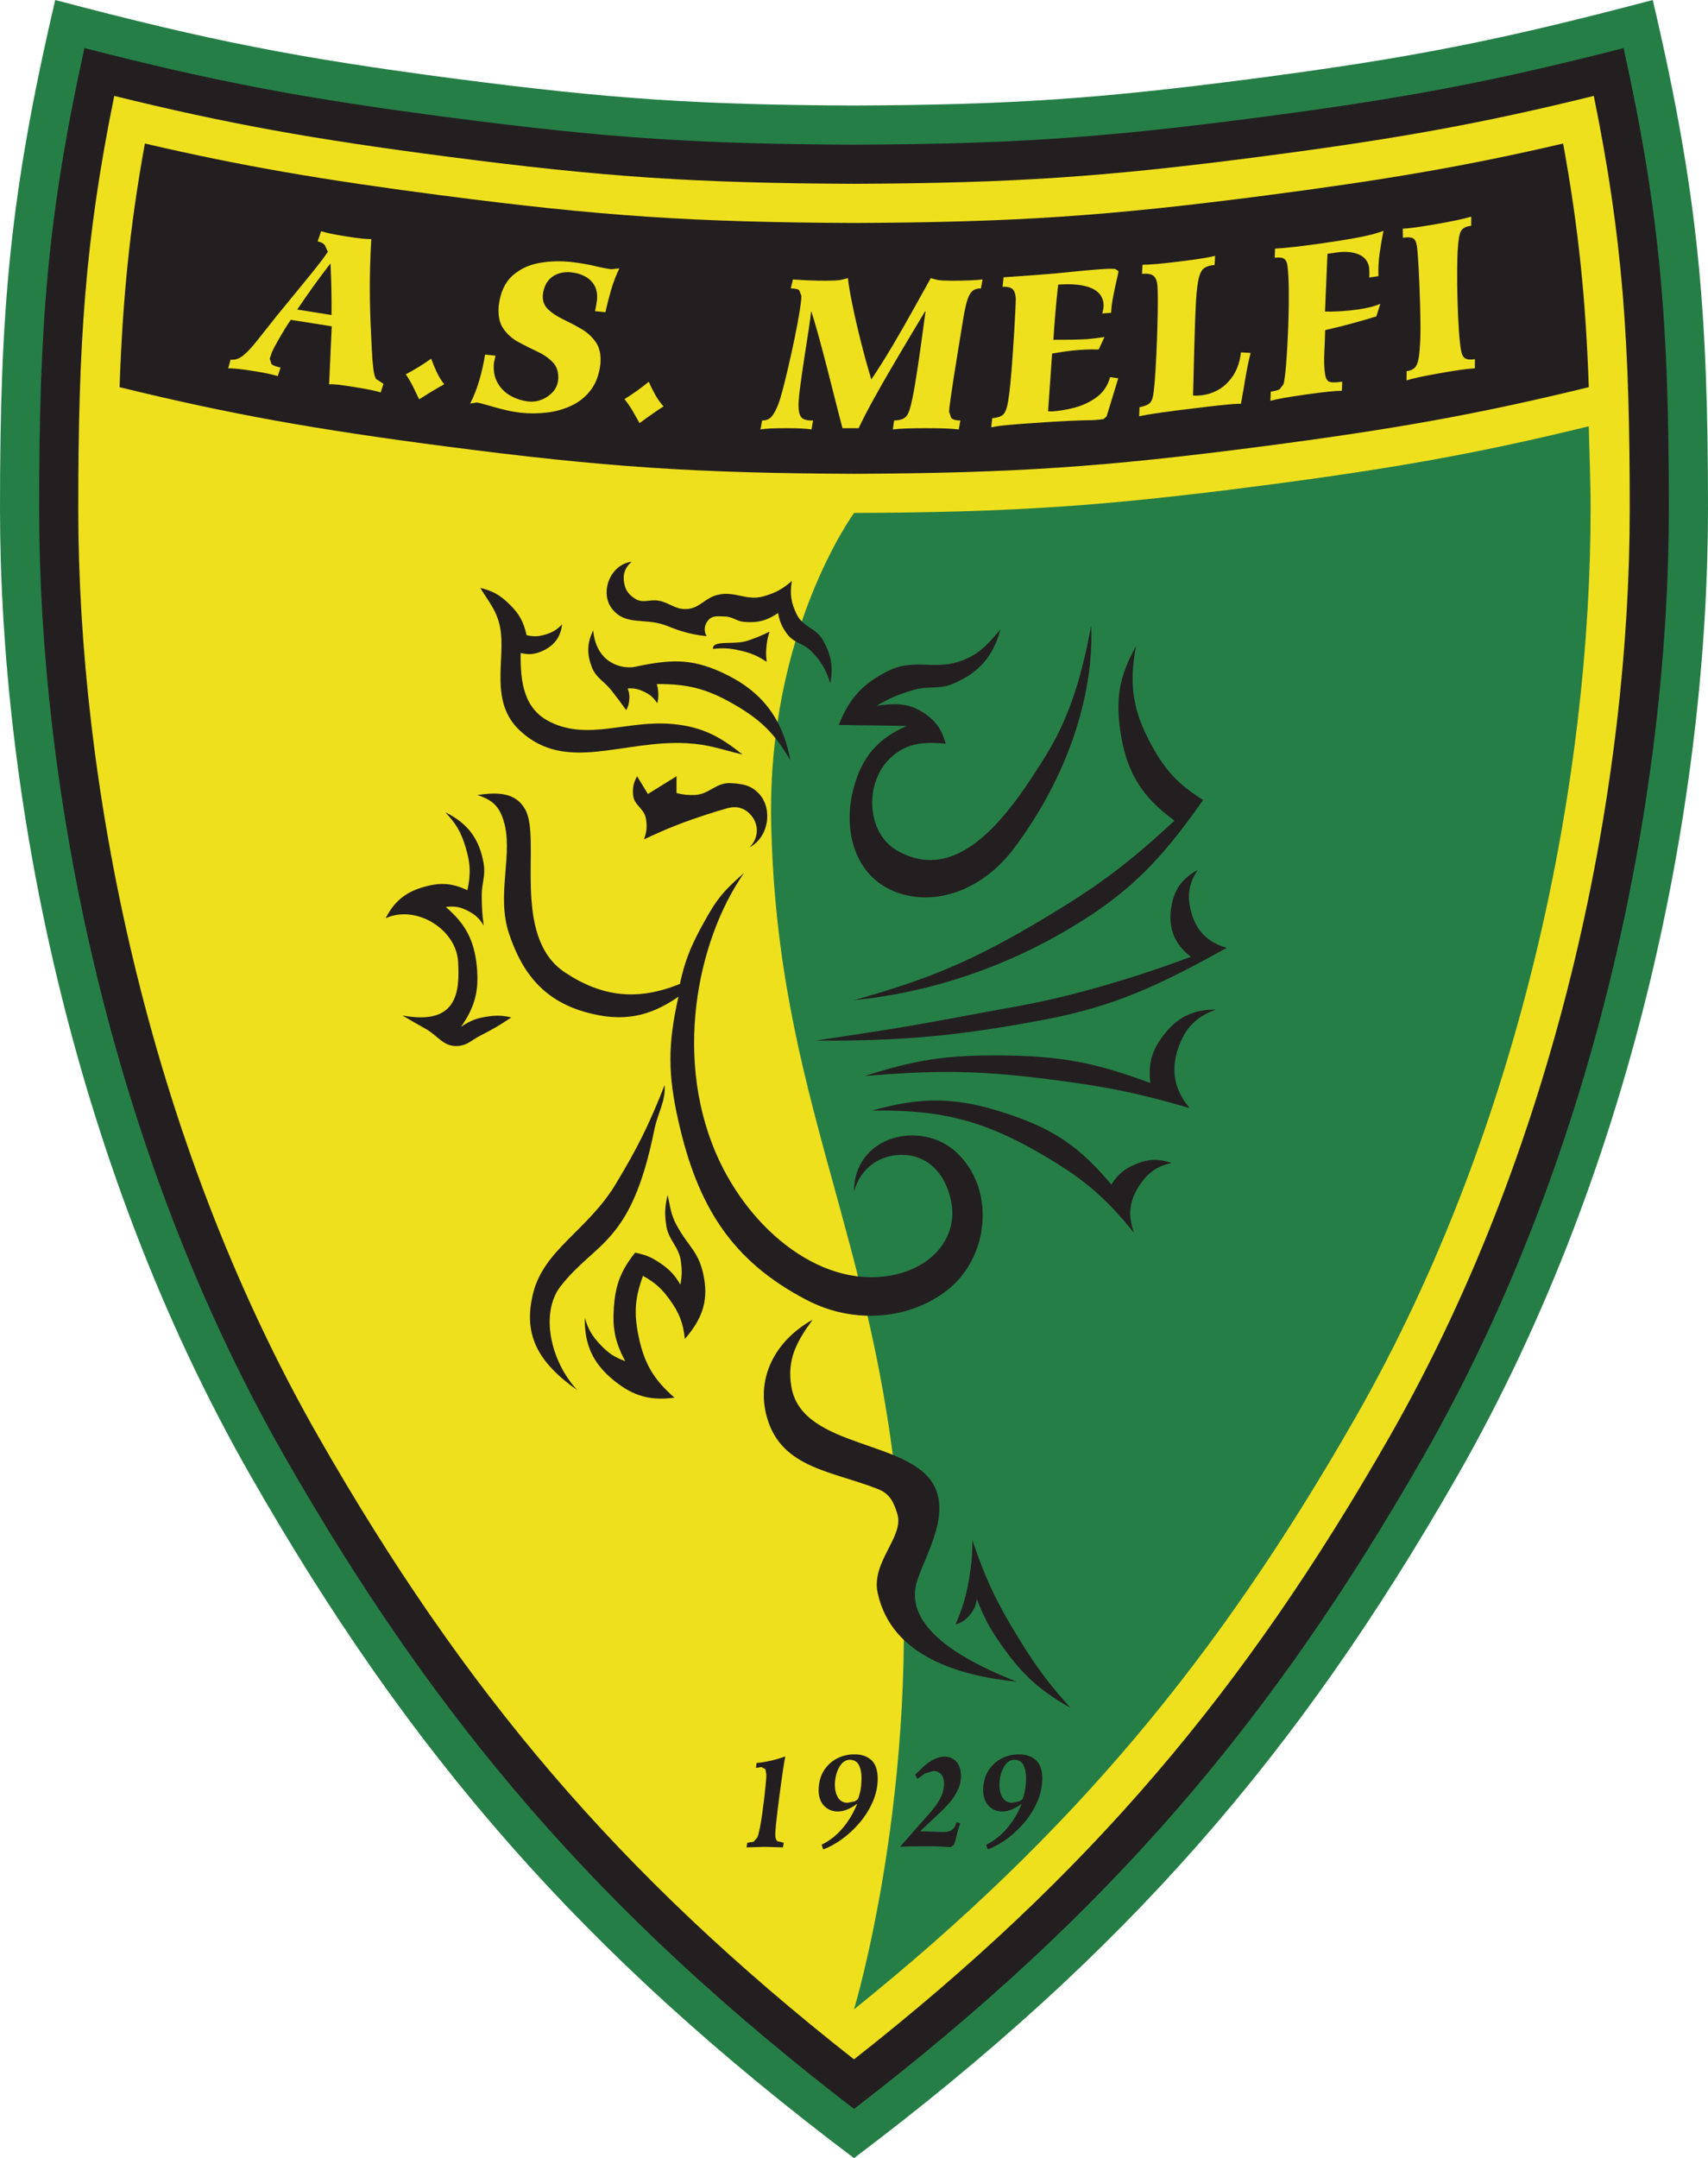 <?xml version="1.0" encoding="UTF-8" standalone="no"?>
<svg
   xmlns:dc="http://purl.org/dc/elements/1.1/"
   xmlns:cc="http://creativecommons.org/ns#"
   xmlns:rdf="http://www.w3.org/1999/02/22-rdf-syntax-ns#"
   xmlns:svg="http://www.w3.org/2000/svg"
   xmlns="http://www.w3.org/2000/svg"
   xmlns:sodipodi="http://sodipodi.sourceforge.net/DTD/sodipodi-0.dtd"
   xmlns:inkscape="http://www.inkscape.org/namespaces/inkscape"
   viewBox="0 0 554.111 700"
   height="700"
   width="554.111"
   xml:space="preserve"
   id="svg833"
   version="1.1"
   sodipodi:docname="Logo AS Melfi.svg"
   inkscape:version="1.0 (4035a4f, 2020-05-01)"><sodipodi:namedview
     inkscape:document-rotation="0"
     pagecolor="#ffffff"
     bordercolor="#666666"
     borderopacity="1"
     objecttolerance="10"
     gridtolerance="10"
     guidetolerance="10"
     inkscape:pageopacity="0"
     inkscape:pageshadow="2"
     inkscape:window-width="1440"
     inkscape:window-height="780"
     id="namedview1065"
     showgrid="false"
     inkscape:zoom="0.74250001"
     inkscape:cx="70.966615"
     inkscape:cy="307.32637"
     inkscape:window-x="0"
     inkscape:window-y="23"
     inkscape:window-maximized="0"
     inkscape:current-layer="svg833" /><defs
     id="defs837" /><g
     id="g1065"><path
       d="M 277.056,700 C 188.758,633.455 133.043,569.227 81.267,478.613 22.39,375.593 -2.0925e-5,255.94 -2.0925e-5,165.082 -2.0925e-5,100.321 3.151,63.047 17.919,3.8525e-5 67.946,13.216 96.811,18.892 148.124,25.587 c 49.981,6.51 78.545,8.432 128.931,8.641 50.386,-0.208 78.962,-2.131 128.931,-8.641 C 457.311,18.892 486.165,13.216 536.192,3.8525e-5 550.972,63.047 554.111,100.321 554.111,165.082 c 0,90.858 -22.39,210.511 -81.255,313.531 -51.788,90.614 -107.503,154.843 -195.8,221.387"
       style="fill:#267e47;fill-opacity:1;fill-rule:nonzero;stroke:none;stroke-width:11.583"
       id="path4909" /><path
       d="m 92.282,472.312 c -57.556,-100.738 -79.587,-218.132 -79.587,-307.229 0,-59.491 2.664,-95.028 14.699,-149.491 43.17,11.073 71.641,16.402 119.097,22.587 50.583,6.591 79.553,8.537 130.564,8.745 51.012,-0.208 79.993,-2.154 130.576,-8.745 47.444,-6.185 75.927,-11.514 119.097,-22.587 12.035,54.464 14.687,90 14.687,149.491 0,89.097 -22.019,206.491 -79.587,307.229 C 412.415,558.791 359.573,620.598 277.056,684.039 194.549,620.598 141.707,558.791 92.282,472.312"
       style="fill:#231f20;fill-opacity:1;fill-rule:nonzero;stroke:none;stroke-width:11.583"
       id="path4913" /><path
       d="m 25.39,165.082 c 0,-53.618 2.178,-87.417 11.676,-133.97 36.915,9.093 64.576,14.016 107.781,19.656 51.197,6.672 80.583,8.629 132.209,8.849 51.637,-0.22 81.024,-2.178 132.209,-8.849 43.205,-5.641 70.877,-10.564 107.792,-19.656 9.498,46.552 11.664,80.352 11.664,133.97 0,87.348 -21.649,202.472 -77.919,300.928 C 403.775,548.331 353.794,607.66 277.056,667.961 200.318,607.66 150.348,548.331 103.31,466.01 47.039,367.554 25.39,252.43 25.39,165.082"
       style="fill:#efe01d;fill-opacity:1;fill-rule:nonzero;stroke:none;stroke-width:11.583"
       id="path4917" /><path
       d="m 277.079,166.379 c 51.626,-0.22 81,-2.189 132.186,-8.861 42.568,-5.548 70.066,-10.413 106.17,-19.251 0.174,8.34 0.591,17.409 0.591,26.815 0,85.587 -21.278,198.441 -76.251,294.627 -44.63,78.116 -91.738,134.92 -162.719,192.036 0,0 21.985,-72.58 14.722,-159.696 -7.68,-92.143 -39.753,-135.916 -41.595,-225.233 -1.274,-62.062 26.896,-100.437 26.896,-100.437"
       style="fill:#267e47;fill-opacity:1;fill-rule:nonzero;stroke:none;stroke-width:11.583"
       id="path4921" /><path
       d="m 38.792,125.584 c 36.07,8.826 63.51,13.691 106.055,19.239 51.197,6.672 80.583,8.641 132.209,8.861 51.637,-0.22 81.024,-2.189 132.209,-8.861 42.568,-5.548 70.066,-10.413 106.17,-19.251 -0.95,-27.996 -3.29,-51.545 -8.328,-79.02 -31.297,7.297 -57.637,11.78 -96.197,16.807 -51.811,6.753 -81.603,8.734 -133.854,8.965 -52.251,-0.232 -82.043,-2.212 -133.854,-8.965 -38.56,-5.027 -64.9,-9.51 -96.197,-16.807 -5.004,27.359 -7.251,51.197 -8.212,79.031"
       style="fill:#231f20;fill-opacity:1;fill-rule:nonzero;stroke:none;stroke-width:11.583"
       id="path4925" /><g
       id="g1035"><path
         id="path4981"
         style="fill:#231f20;fill-opacity:1;fill-rule:nonzero;stroke:none;stroke-width:11.583"
         d="m 222.835,241.067 c -20.954,-1.124 -39.197,9.753 -54.07,-3.996 -10.39,-9.614 -4.483,-23.525 -6.556,-33.753 -1.066,-5.236 -3.521,-7.934 -6.405,-12.637 4.019,0.985 6.301,2.247 9.278,5.12 3.301,3.174 4.761,5.757 5.757,10.228 2.444,0.533 4.019,0.452 6.405,-0.313 2.236,-0.73 3.486,-1.506 5.12,-3.209 -0.521,4.17 -2.571,6.938 -6.405,8.641 -2.514,1.124 -4.355,1.297 -7.031,0.649 -0.174,9.498 1.054,18.232 9.591,22.39 12.475,6.081 24.799,-0.637 39.51,0.637 10.019,0.869 15.846,4.32 22.877,9.915 -6.996,-1.656 -10.888,-3.29 -18.07,-3.672" /><path
         id="path4985"
         style="fill:#231f20;fill-opacity:1;fill-rule:nonzero;stroke:none;stroke-width:11.583"
         d="m 206.677,251.781 c -1.158,2.131 -1.483,3.66 -1.286,6.081 0.29,3.394 3.614,4.32 4.158,7.68 0.429,2.595 0.266,4.239 -0.637,6.718 7.656,-3.591 12.116,-5.363 20.155,-8.004 2.849,-0.927 4.471,-1.425 7.367,-2.236 2.965,-0.637 5.421,0.22 7.355,2.56 2.548,3.081 2.27,7.494 -0.637,10.239 6.209,-3.127 7.772,-12.66 2.873,-17.595 -2.606,-2.641 -5.259,-2.977 -8.954,-3.209 -4.842,-0.29 -6.985,3.73 -11.838,3.846 -2.259,0.046 -3.568,-0.093 -5.757,-0.637 v -5.444 l -9.278,5.757 -3.521,-5.757" /><path
         id="path4989"
         style="fill:#231f20;fill-opacity:1;fill-rule:nonzero;stroke:none;stroke-width:11.583"
         d="m 231.302,210.476 c -0.266,-3.035 6.892,-1.205 11.108,-2.629 2.907,-0.973 4.517,-1.633 7.263,-2.977 -0.544,1.656 -0.764,2.629 -0.961,4.355 -0.255,2.108 -0.243,3.336 0.023,5.444 -3.104,-2.027 -5.154,-2.884 -8.768,-3.695 -3.301,-0.741 -5.305,-0.857 -8.664,-0.498" /><path
         id="path4993"
         style="fill:#231f20;fill-opacity:1;fill-rule:nonzero;stroke:none;stroke-width:11.583"
         d="m 192.441,204.43 c -1.969,4.181 -2.108,7.517 -0.486,11.838 1.378,3.649 3.996,4.61 6.405,7.68 1.923,2.456 2.977,3.857 4.795,6.394 0.591,-1.089 0.811,-1.795 0.961,-3.035 0.185,-1.564 0.07,-2.525 -0.486,-3.996 2.039,-0.127 3.278,0.116 5.12,0.961 2.097,0.961 3.22,1.911 4.483,3.834 0.313,-1.274 0.382,-2.039 0.324,-3.359 -0.058,-1.135 -0.162,-1.784 -0.486,-2.873 10.205,-0.07 16.46,1.598 25.274,6.707 8.629,5.015 13.077,9.463 18.081,18.081 -2.595,-13.934 -9.498,-22.761 -22.402,-28.633 -9.95,-4.529 -16.633,-4.158 -27.985,-1.761 -4.054,0.857 -12.637,-0.961 -13.599,-11.838" /><path
         id="path4997"
         style="fill:#231f20;fill-opacity:1;fill-rule:nonzero;stroke:none;stroke-width:11.583"
         d="m 256.901,188.434 c -0.707,4.228 -0.29,7.031 1.598,10.877 2.05,4.158 6.22,4.286 8.479,8.317 2.734,4.865 3.371,8.595 2.398,14.085 -1.344,-4.413 -2.768,-6.869 -5.919,-10.239 -2.676,-2.873 -5.838,-2.745 -8.154,-5.919 -1.68,-2.305 -2.363,-3.915 -2.873,-6.718 -3.695,2.49 -6.614,3.255 -11.039,2.873 -2.525,-0.208 -3.718,-1.726 -6.243,-1.749 -2.108,-0.023 -3.869,-0.44 -5.282,1.112 -1.39,1.541 -1.622,3.452 -0.637,5.282 -3.162,-0.359 -4.946,-0.718 -7.992,-1.598 -2.293,-0.672 -3.51,-1.297 -5.768,-2.085 -6.533,-2.27 -12.637,0.324 -16.958,-5.27 -4.066,-5.293 -0.475,-14.398 6.405,-15.197 -2.189,1.9 -2.965,4.193 -2.398,7.031 0.452,2.328 1.529,3.672 3.521,4.958 2.525,1.633 4.714,0.104 7.668,0.649 3.533,0.649 5.212,2.792 8.803,2.71 4.436,-0.081 6.07,-3.649 10.402,-4.633 5.653,-1.297 9.301,2.097 14.873,0.475 3.892,-1.124 6.058,-2.305 9.116,-4.958" /><path
         id="path5001"
         style="fill:#231f20;fill-opacity:1;fill-rule:nonzero;stroke:none;stroke-width:11.583"
         d="m 144.453,263.457 c 7.332,3.579 11.166,8.745 12.475,16.795 0.625,3.892 -0.649,6.139 -0.637,10.077 0,3.88 0.139,6.081 0.637,9.927 -1.32,-2.247 -2.514,-3.405 -4.795,-4.645 -2.629,-1.425 -4.564,-1.795 -7.517,-1.436 6.463,5.525 9.255,10.877 10.077,19.355 0.753,7.83 -0.614,13.066 -5.12,19.517 3.046,-2.05 5.154,-2.861 8.792,-3.359 2.907,-0.405 4.656,-0.336 7.517,0.313 -3.776,2.548 -6.012,3.857 -10.077,5.919 -2.815,1.436 -4.205,3.174 -7.355,3.359 -4.598,0.278 -6.382,-3.348 -10.402,-5.595 -2.954,-1.656 -4.598,-2.606 -7.517,-4.32 17.919,3.359 18.637,-7.656 18.081,-17.433 -0.614,-10.68 -13.819,-18.591 -23.514,-14.085 2.919,-5.629 6.521,-8.537 12.637,-10.239 5.247,-1.448 8.965,-1.147 13.911,1.124 1.135,-5.375 0.973,-8.826 -0.637,-14.073 -1.483,-4.842 -3.07,-7.541 -6.556,-11.201" /><path
         id="path5005"
         style="fill:#231f20;fill-opacity:1;fill-rule:nonzero;stroke:none;stroke-width:11.583"
         d="m 220.113,363.755 c 6.139,27.116 16.958,45.104 41.595,57.904 15.753,8.189 33.591,6.081 45.417,-3.035 13.923,-10.726 15.996,-33.081 3.046,-44.954 -11.514,-10.552 -33.116,-5.282 -33.116,12.799 2.097,-7.68 8.699,-12.371 16.633,-11.838 8.548,0.579 13.726,7.541 15.046,15.996 1.61,10.436 -5.595,18.962 -15.683,22.077 -23.351,7.193 -47.827,-11.386 -59.502,-35.838 -15.359,-32.143 -7.68,-71.502 7.842,-93.73 -5.073,4.483 -7.992,7.251 -11.363,13.112 -4.32,7.517 -7.506,13.425 -9.44,22.877 -13.517,5.514 -25.077,4.378 -37.263,-3.683 -17.745,-11.722 -7.517,-43.344 -12.961,-52.946 -3.116,-5.49 -8.803,-5.595 -15.521,-4.633 4.958,1.598 7.043,3.672 8.479,8.154 3.394,10.552 -2.398,24 1.761,36.637 4.402,13.367 11.699,22.054 25.274,25.749 11.363,3.093 20.085,1.598 29.757,-5.12 -3.487,15.394 -3.487,25.077 0,40.471" /><path
         id="path5009"
         style="fill:#231f20;fill-opacity:1;fill-rule:nonzero;stroke:none;stroke-width:11.583"
         d="m 215.631,351.917 c 0.324,5.444 -2.201,8.849 -3.359,14.56 -7.517,37.274 -18.869,35.989 -30.394,50.711 -6.602,8.432 -3.521,24.151 5.444,33.742 -13.124,-9.266 -17.595,-18.232 -14.398,-31.344 3.475,-14.259 17.768,-20.56 26.711,-35.352 7.274,-12.035 10.842,-19.239 15.996,-32.317" /><path
         id="path5013"
         style="fill:#231f20;fill-opacity:1;fill-rule:nonzero;stroke:none;stroke-width:11.583"
         d="m 216.592,387.593 c -0.892,3.707 -1.008,5.977 -0.475,9.753 0.683,4.934 4.158,6.904 4.795,11.838 0.371,2.907 0.336,4.633 -0.162,7.517 -1.865,-3.151 -3.382,-4.784 -6.394,-6.88 -2.896,-2.004 -4.865,-2.838 -8.317,-3.521 -4.575,5.78 -6.324,10.251 -6.88,17.606 -0.533,6.985 0.394,11.398 3.672,17.595 -3.579,-1.344 -5.537,-2.653 -8.154,-5.444 -2.653,-2.826 -3.857,-4.911 -4.958,-8.629 -0.151,8.815 2.722,14.942 9.602,20.467 6.151,4.946 11.676,6.487 19.506,5.444 -6.811,-5.919 -9.869,-11.155 -11.676,-20.004 -1.529,-7.471 -1.17,-12.336 1.448,-19.506 3.927,2.201 5.988,4.031 8.629,7.668 3.151,4.344 4.367,7.483 4.958,12.799 5.259,-6.093 7.622,-11.745 6.243,-19.668 -1.517,-8.722 -4.958,-9.915 -8.954,-17.282 -1.819,-3.336 -2.015,-5.884 -2.884,-9.753" /><path
         id="path5017"
         style="fill:#231f20;fill-opacity:1;fill-rule:nonzero;stroke:none;stroke-width:11.583"
         d="m 296.886,515.725 c 0.811,-7.517 11.259,-21.51 6.73,-32.641 -6.73,-16.471 -43.355,-12.637 -46.877,-33.267 -1.494,-8.768 1.633,-14.572 6.88,-21.753 -12,6.672 -18.591,18.811 -14.711,31.992 4.795,16.309 21.429,17.108 36.151,23.027 3.637,1.471 4.934,4.251 6.07,8.004 2.247,7.355 -8.571,15.533 -6.394,25.599 4.483,20.629 26.56,26.873 45.105,28.784 -14.073,-5.595 -34.471,-15.429 -32.954,-29.745" /><path
         id="path5021"
         style="fill:#231f20;fill-opacity:1;fill-rule:nonzero;stroke:none;stroke-width:11.583"
         d="m 310.009,526.914 c 2.583,-6.151 3.626,-9.869 4.645,-16.471 0.637,-4.205 0.811,-6.626 0.799,-10.877 4.459,12.985 7.83,20.131 15.035,31.83 5.745,9.336 9.487,14.375 16.795,22.552 -10.17,-5.803 -15.463,-10.61 -22.24,-20.155 -3.892,-5.479 -5.734,-8.919 -8.154,-15.197 -0.243,2.004 -0.718,3.185 -1.923,4.795 -1.425,1.9 -2.699,2.815 -4.958,3.521" /><path
         id="path5025"
         style="fill:#231f20;fill-opacity:1;fill-rule:nonzero;stroke:none;stroke-width:11.583"
         d="m 282.812,360.234 c 22.853,-0.394 36.996,3.359 56.63,15.035 12.614,7.517 19.228,13.228 28.471,24.637 -2.131,-5.768 -1.541,-10.587 1.923,-15.672 2.734,-4.008 5.525,-5.931 10.239,-7.043 -4.517,-1.483 -7.83,-1.309 -12.162,0.637 -3.463,1.564 -5.328,3.185 -7.355,6.405 -10.251,-12.266 -18.73,-18.023 -33.915,-23.039 -16.228,-5.363 -27.371,-5.606 -43.83,-0.961" /><path
         id="path5029"
         style="fill:#231f20;fill-opacity:1;fill-rule:nonzero;stroke:none;stroke-width:11.583"
         d="m 280.415,349.033 c 24.498,-2.12 38.653,-1.795 63.024,1.448 16.819,2.236 26.27,4.216 42.556,8.954 -5.062,-5.942 -6.243,-12.301 -3.683,-19.668 2.224,-6.382 5.815,-10.019 12.162,-12.324 -7.448,-0.035 -12.637,2.537 -17.12,8.479 -3.741,4.958 -4.888,9.197 -4.158,15.359 -17.896,-6.683 -29.05,-8.757 -48.151,-8.954 -17.595,-0.185 -27.857,1.355 -44.63,6.707" /><path
         id="path5033"
         style="fill:#231f20;fill-opacity:1;fill-rule:nonzero;stroke:none;stroke-width:11.583"
         d="m 264.615,337.519 c 27.846,0.162 45.718,-1.436 73.877,-6.718 23.259,-4.367 37.68,-11.293 59.502,-23.351 -6.324,-1.807 -10.124,-5.768 -11.676,-12.162 -1.239,-5.039 -0.602,-8.768 2.236,-13.112 -5.201,2.826 -7.819,6.614 -8.641,12.475 -0.915,6.544 1.17,11.641 6.405,15.683 0,0 -28.321,11.027 -55.993,15.996 -16.633,2.977 -24.255,4.622 -39.834,7.193 -10.077,1.656 -25.877,3.996 -25.877,3.996" /><path
         id="path5037"
         style="fill:#231f20;fill-opacity:1;fill-rule:nonzero;stroke:none;stroke-width:11.583"
         d="m 368.562,209.549 c -2.409,12.533 -1.042,21.139 5.12,32.317 4.552,8.27 8.629,12.579 16.633,17.595 -14.34,20.572 -25.193,31.506 -47.027,43.83 -22.402,12.637 -45.429,19.031 -66.232,21.116 25.101,-7.054 39.035,-13.043 61.437,-26.398 17.792,-10.61 27.336,-17.757 42.533,-31.83 -10.738,-7.772 -15.695,-15.985 -17.583,-29.108 -1.552,-10.807 -0.22,-18 5.12,-27.521" /><path
         id="path5041"
         style="fill:#231f20;fill-opacity:1;fill-rule:nonzero;stroke:none;stroke-width:11.583"
         d="m 324.569,204.117 c -4.448,5.34 -7.564,8.768 -14.236,10.714 -7.68,2.236 -14.317,-1.147 -22.077,2.722 -8.34,4.147 -12.73,8.931 -16.158,17.595 l 22.077,0.313 c -9.324,4.077 -14.375,9.892 -17.12,19.68 -3.846,13.738 0.012,28.853 13.274,34.077 13.448,5.27 28.807,-1.077 38.398,-13.761 17.433,-23.039 26.236,-49.749 25.274,-72.464 -2.722,14.398 -6.394,28.471 -14.236,41.27 -11.826,19.297 -28.309,43.193 -48.637,31.668 -10.378,-5.884 -10.761,-22.714 -1.749,-30.545 5.27,-4.587 10.714,-4.807 17.433,-4.158 -1.367,-4.992 -3.579,-7.9 -8.004,-10.564 -4.842,-2.919 -9.591,-2.398 -14.398,-1.761 4.402,-2.548 7.124,-3.707 12,-5.12 4.923,-1.413 8.259,-0.046 12.961,-2.073 8.317,-3.602 12.846,-8.838 15.197,-17.595" /></g></g><g
     id="g1017"><path
       d="m 96.441,100.414 11.108,1.761 c 0.058,-5.56 -0.058,-11.143 -0.324,-16.749 -3.892,5.015 -7.483,10.019 -10.784,14.988 z m 6.614,-22.112 1.124,-3.324 c 0.741,0.255 1.749,0.521 3.035,0.788 1.274,0.278 2.965,0.579 5.039,0.915 2.073,0.324 3.764,0.556 5.073,0.695 1.309,0.139 2.351,0.197 3.127,0.174 -0.336,6 -0.498,11.351 -0.475,16.066 0.012,4.703 0.116,8.676 0.278,11.907 0.116,2.722 0.243,5.305 0.359,7.726 0.116,2.432 0.278,4.506 0.486,6.22 0.208,1.714 0.51,2.873 0.903,3.452 l 2.398,1.575 -0.903,2.803 c -0.741,-0.255 -1.83,-0.533 -3.255,-0.822 -1.436,-0.301 -3.51,-0.672 -6.243,-1.1 -1.795,-0.278 -3.185,-0.475 -4.147,-0.591 l -2.097,-0.174 -0.985,0.046 0.857,-18.823 -13.297,-2.097 c -0.51,0.718 -1.135,1.703 -1.9,2.919 -0.753,1.228 -1.506,2.514 -2.27,3.857 -0.753,1.344 -1.402,2.548 -1.911,3.626 l -0.753,2.201 0.614,1.807 c 0.544,0.429 1.517,0.788 2.907,1.066 l -0.903,2.803 c -0.73,-0.255 -1.737,-0.521 -3,-0.788 -1.263,-0.278 -2.931,-0.579 -5.004,-0.903 -2.05,-0.324 -3.718,-0.556 -4.992,-0.683 -1.286,-0.139 -2.305,-0.185 -3.081,-0.174 l 0.776,-2.826 c 1.39,0.174 2.734,-0.255 4.054,-1.309 1.309,-1.042 2.826,-2.664 4.552,-4.853 1.726,-2.201 3.892,-4.934 6.51,-8.212 1.923,-2.363 4.008,-4.9 6.255,-7.622 2.247,-2.722 4.309,-5.259 6.174,-7.598 1.876,-2.351 3.209,-4.158 4.008,-5.409 l -0.985,-2.131 c -0.452,-0.579 -1.228,-0.985 -2.328,-1.205"
       style="fill:#efe01d;fill-opacity:1;fill-rule:nonzero;stroke:none;stroke-width:11.583"
       id="path4929" /><path
       d="m 131.642,121.414 c 2.849,-1.506 5.595,-3.197 8.236,-5.073 0.521,1.425 1.112,2.873 1.795,4.332 0.683,1.471 1.494,2.78 2.444,3.961 -2.444,1.344 -5.154,2.977 -8.143,4.876 -0.672,-1.425 -1.344,-2.815 -2.004,-4.158 -0.672,-1.344 -1.448,-2.664 -2.328,-3.938"
       style="fill:#efe01d;fill-opacity:1;fill-rule:nonzero;stroke:none;stroke-width:11.583"
       id="path4933" /><path
       d="m 196.414,101.271 -3.382,-0.347 c 0.278,-1.205 0.486,-2.421 0.649,-3.626 0.162,-1.934 -0.127,-3.521 -0.88,-4.795 -0.764,-1.263 -1.807,-2.247 -3.139,-2.919 -1.332,-0.683 -2.768,-1.1 -4.309,-1.251 -2.456,-0.243 -4.529,0.243 -6.22,1.471 -1.691,1.228 -2.699,3.151 -3.023,5.78 -0.151,1.946 0.417,3.533 1.691,4.749 1.274,1.216 2.896,2.293 4.876,3.232 1.969,0.95 3.938,1.981 5.896,3.116 1.958,1.135 3.544,2.583 4.761,4.367 1.205,1.772 1.691,4.112 1.448,6.996 -0.394,3.429 -1.436,6.243 -3.104,8.444 -1.668,2.212 -3.753,3.892 -6.243,5.062 -2.49,1.181 -5.166,1.934 -8.039,2.27 -2.861,0.336 -5.687,0.347 -8.467,0.046 -1.946,-0.232 -3.88,-0.591 -5.815,-1.089 -1.934,-0.486 -3.66,-0.961 -5.166,-1.413 -1.517,-0.452 -2.595,-0.718 -3.266,-0.811 l -2.131,0.336 c 1.228,-2.467 2.236,-5.039 3,-7.726 0.776,-2.676 1.378,-5.398 1.819,-8.154 l 3.382,0.359 -0.51,2.317 c -0.232,2.537 0.162,4.691 1.17,6.475 1.008,1.795 2.421,3.197 4.228,4.216 1.819,1.019 3.834,1.645 6.035,1.876 1.332,0.116 2.687,-0.081 4.066,-0.625 1.378,-0.544 2.571,-1.367 3.568,-2.444 0.996,-1.089 1.587,-2.386 1.772,-3.892 0.197,-2.409 -0.359,-4.309 -1.668,-5.699 -1.309,-1.39 -2.988,-2.571 -5.039,-3.533 -2.05,-0.95 -4.1,-1.981 -6.139,-3.081 -2.039,-1.1 -3.683,-2.56 -4.946,-4.39 -1.263,-1.819 -1.761,-4.297 -1.494,-7.413 0.533,-4.297 2.004,-7.541 4.413,-9.718 2.421,-2.166 5.351,-3.568 8.792,-4.17 3.44,-0.602 6.961,-0.695 10.564,-0.278 2.757,0.336 5.189,0.753 7.297,1.251 2.097,0.51 3.927,0.869 5.479,1.066 l 2.595,-0.278 c -1.066,2.224 -1.958,4.541 -2.664,6.938 -0.695,2.398 -1.32,4.83 -1.853,7.286"
       style="fill:#efe01d;fill-opacity:1;fill-rule:nonzero;stroke:none;stroke-width:11.583"
       id="path4937" /><path
       d="m 202.6,129.452 c 2.734,-1.691 5.363,-3.568 7.865,-5.629 0.614,1.39 1.32,2.792 2.097,4.205 0.776,1.413 1.68,2.664 2.71,3.776 -2.34,1.517 -4.934,3.324 -7.784,5.432 -0.764,-1.378 -1.529,-2.71 -2.282,-4.008 -0.764,-1.297 -1.633,-2.56 -2.606,-3.776"
       style="fill:#efe01d;fill-opacity:1;fill-rule:nonzero;stroke:none;stroke-width:11.583"
       id="path4941" /><path
       d="m 263.781,136.391 -0.521,2.907 c -0.764,-0.139 -1.795,-0.243 -3.116,-0.313 -1.309,-0.07 -3.012,-0.104 -5.12,-0.104 -2.131,0 -3.857,0.035 -5.178,0.104 -1.32,0.07 -2.363,0.174 -3.127,0.313 l 0.521,-2.907 c 1.297,0.012 2.317,-0.405 3.07,-1.251 0.753,-0.846 1.494,-2.236 2.236,-4.158 0.347,-0.892 0.822,-2.467 1.425,-4.737 0.602,-2.27 1.239,-4.9 1.923,-7.888 0.695,-2.977 1.344,-5.988 1.969,-9.012 0.614,-3.023 1.124,-5.734 1.517,-8.131 0.394,-2.398 0.602,-4.135 0.614,-5.236 l -0.73,-1.888 c -0.51,-0.347 -1.413,-0.521 -2.734,-0.544 l 0.718,-2.907 c 1.934,0.139 3.73,0.243 5.398,0.313 1.656,0.07 3.521,0.104 5.583,0.104 2.015,-0.012 3.51,-0.093 4.517,-0.255 l 2.351,-0.579 c 0.162,1.819 0.614,4.529 1.344,8.12 0.718,3.591 1.622,7.575 2.722,11.954 1.077,4.378 2.259,8.629 3.51,12.788 2.351,-3.51 4.714,-7.251 7.066,-11.247 2.363,-3.996 4.587,-7.876 6.683,-11.664 2.097,-3.776 3.95,-7.089 5.537,-9.95 l 2.201,0.579 c 0.996,0.162 2.409,0.243 4.274,0.255 2.34,0 4.332,-0.035 6,-0.104 1.668,-0.07 3.104,-0.174 4.332,-0.313 l -0.533,2.907 c -1.089,-0.035 -1.992,0.232 -2.676,0.788 -0.707,0.556 -1.297,1.598 -1.784,3.151 -0.475,1.552 -0.95,3.799 -1.413,6.741 -0.486,2.942 -0.985,5.988 -1.494,9.151 -0.521,3.162 -0.996,6.174 -1.448,9.023 -0.44,2.838 -0.799,5.259 -1.077,7.263 -0.278,1.992 -0.417,3.29 -0.429,3.88 l 0.683,2.027 c 0.486,0.521 1.483,0.799 2.977,0.822 l -0.521,2.907 c -0.996,-0.139 -2.34,-0.243 -4.031,-0.313 -1.703,-0.07 -3.904,-0.104 -6.626,-0.104 -2.745,0 -4.981,0.035 -6.683,0.104 -1.703,0.07 -3.058,0.174 -4.043,0.313 l 0.394,-2.907 c 1.413,-0.035 2.514,-0.29 3.29,-0.776 0.764,-0.486 1.378,-1.448 1.807,-2.907 0.556,-1.865 1.124,-4.587 1.714,-8.154 0.602,-3.579 1.181,-7.448 1.761,-11.629 0.579,-4.181 1.124,-8.12 1.622,-11.815 l -0.127,-0.139 c -1.228,2.062 -2.792,4.656 -4.68,7.807 -1.876,3.139 -3.892,6.521 -6,10.135 -2.131,3.614 -4.147,7.158 -6.07,10.645 -1.923,3.486 -3.533,6.591 -4.819,9.324 h -5.236 c -0.985,-3.73 -2.039,-7.842 -3.162,-12.301 -1.112,-4.471 -2.259,-8.919 -3.44,-13.355 -1.17,-4.436 -2.317,-8.479 -3.463,-12.116 h -0.127 c -0.116,1.239 -0.382,3.232 -0.799,5.965 -0.417,2.734 -0.88,5.71 -1.378,8.942 -0.498,3.232 -0.927,6.22 -1.297,8.965 -0.371,2.734 -0.556,4.737 -0.579,6 -0.046,2.166 0.243,3.626 0.88,4.367 0.637,0.741 1.911,1.089 3.822,1.042"
       style="fill:#efe01d;fill-opacity:1;fill-rule:nonzero;stroke:none;stroke-width:11.583"
       id="path4945" /><path
       d="m 321.569,138.58 0.324,-2.942 c 1.784,-0.139 3.012,-0.579 3.672,-1.286 0.649,-0.718 1.147,-2.05 1.459,-4.008 0.255,-1.413 0.521,-3.405 0.764,-5.988 0.255,-2.595 0.486,-5.409 0.695,-8.467 0.22,-3.046 0.405,-5.977 0.579,-8.78 0.151,-2.815 0.278,-5.143 0.371,-7.008 0.081,-1.853 0.116,-2.884 0.116,-3.081 -0.046,-1.413 -0.359,-2.444 -0.915,-3.104 -0.568,-0.66 -1.68,-0.961 -3.371,-0.903 l 0.313,-3.07 11.421,-0.811 c 3.591,-0.266 7.019,-0.568 10.297,-0.927 3.278,-0.347 6.544,-0.649 9.811,-0.892 2.467,-0.162 4.054,-0.185 4.772,-0.046 l 0.985,0.695 c -0.023,0.313 -0.208,1.251 -0.568,2.803 -0.382,1.541 -0.753,3.313 -1.135,5.293 -0.394,1.981 -0.625,3.788 -0.695,5.409 l -2.873,0.197 c 0.336,-1.1 0.486,-2.085 0.44,-2.954 -0.174,-2.456 -1.517,-4.216 -4.019,-5.282 -2.502,-1.066 -6.07,-1.448 -10.703,-1.112 -0.371,3.023 -0.683,6.07 -0.915,9.104 -0.255,3.046 -0.463,5.977 -0.66,8.792 1.865,0.012 3.788,0 5.768,-0.023 1.981,-0.035 3.637,-0.093 4.969,-0.174 0.776,-0.058 1.691,-0.151 2.757,-0.278 1.066,-0.127 2.085,-0.266 3.093,-0.417 l -1.876,4.031 -2.56,-0.012 c -1.042,0.012 -2.375,0.081 -3.985,0.185 -1.448,0.116 -2.907,0.266 -4.367,0.486 -1.459,0.208 -2.861,0.429 -4.205,0.672 l -1.309,18.718 1.309,0.046 c 2.212,-0.127 4.622,-0.533 7.251,-1.216 2.629,-0.683 5.027,-1.807 7.17,-3.382 2.154,-1.564 3.626,-3.741 4.402,-6.521 l 2.641,0.371 -3.788,12.359 -0.95,0.857 c -0.533,0.127 -1.494,0.232 -2.896,0.313 -0.73,0.046 -1.691,0.081 -2.884,0.093 -1.205,0.023 -3.104,0.081 -5.687,0.197 -2.606,0.116 -6.359,0.347 -11.282,0.683 -3.07,0.208 -5.467,0.394 -7.216,0.556 -1.749,0.151 -3.104,0.29 -4.054,0.417 l -2.467,0.405"
       style="fill:#efe01d;fill-opacity:1;fill-rule:nonzero;stroke:none;stroke-width:11.583"
       id="path4949" /><path
       d="m 369.57,135.036 0.104,-2.942 c 1.147,-0.232 2.073,-0.544 2.792,-0.938 0.707,-0.394 1.205,-1.135 1.494,-2.247 0.232,-0.973 0.452,-2.687 0.649,-5.143 0.197,-2.456 0.382,-5.282 0.521,-8.479 0.162,-3.185 0.278,-6.371 0.359,-9.556 0.093,-3.174 0.127,-5.965 0.127,-8.375 0,-2.409 -0.046,-4.054 -0.151,-4.946 -0.127,-1.402 -0.556,-2.386 -1.274,-2.954 -0.718,-0.579 -1.946,-0.788 -3.707,-0.625 l 0.174,-2.954 c 1.112,0 2.618,-0.081 4.494,-0.243 1.888,-0.162 4.344,-0.429 7.355,-0.799 2.988,-0.359 5.421,-0.695 7.274,-0.996 1.865,-0.29 3.324,-0.579 4.425,-0.857 l -0.174,2.954 c -1.355,0.116 -2.444,0.429 -3.255,0.95 -0.811,0.51 -1.425,1.587 -1.842,3.22 -0.417,1.622 -0.73,4.17 -0.938,7.622 -0.197,3.452 -0.371,8.178 -0.521,14.155 l -0.429,16.402 c 0.66,0.081 1.61,0.058 2.826,-0.07 3.544,-0.486 6.463,-1.981 8.71,-4.471 2.259,-2.502 3.602,-5.641 4.008,-9.452 l 3.116,0.174 c -0.672,2.745 -1.228,5.514 -1.703,8.305 -0.463,2.78 -0.927,5.525 -1.413,8.212 -0.429,-0.035 -1.216,-0.023 -2.351,0.058 -1.147,0.081 -2.815,0.232 -4.992,0.475 -2.189,0.232 -5.073,0.579 -8.664,1.019 -3.938,0.475 -7.054,0.88 -9.359,1.205 -2.305,0.324 -4.031,0.591 -5.189,0.799 -1.147,0.197 -1.969,0.371 -2.467,0.498"
       style="fill:#efe01d;fill-opacity:1;fill-rule:nonzero;stroke:none;stroke-width:11.583"
       id="path4953" /><path
       d="m 447.199,89.583 -2.977,0.417 0.035,-1.656 -0.093,-1.622 c -0.371,-2.05 -1.517,-3.463 -3.463,-4.239 -1.946,-0.776 -4.239,-0.985 -6.869,-0.614 l -3.174,0.452 -0.799,18.73 c 1.216,0.046 2.768,0.023 4.656,-0.081 1.9,-0.104 4.054,-0.313 6.475,-0.649 3.104,-0.498 5.375,-1.1 6.799,-1.795 l -1.263,4.1 c -2.768,0.846 -5.421,1.61 -7.946,2.293 -2.525,0.695 -5.409,1.413 -8.664,2.143 -0.07,2.571 -0.162,5.05 -0.278,7.448 -0.104,2.398 -0.07,4.425 0.139,6.081 0.151,1.645 0.556,2.676 1.239,3.104 0.672,0.429 2.143,0.452 4.425,0.093 l -0.116,2.954 c -1.089,0.012 -2.56,0.116 -4.402,0.301 -1.853,0.185 -4.274,0.498 -7.251,0.915 -2.977,0.417 -5.375,0.788 -7.205,1.112 -1.83,0.336 -3.266,0.637 -4.32,0.927 l 0.116,-2.954 c 1.32,-0.208 2.282,-0.475 2.896,-0.799 l 1.216,-1.587 c 0.22,-0.741 0.405,-1.842 0.568,-3.313 0.185,-1.575 0.382,-3.892 0.568,-6.961 0.197,-3.058 0.359,-6.405 0.475,-10.031 0.116,-3.626 0.162,-7.054 0.127,-10.309 -0.035,-3.255 -0.174,-5.849 -0.429,-7.807 -0.127,-1.089 -0.475,-1.842 -1.066,-2.27 -0.591,-0.429 -1.61,-0.544 -3.07,-0.359 l 0.116,-2.965 c 1.726,-0.093 3.707,-0.278 5.954,-0.521 2.224,-0.243 5.143,-0.614 8.734,-1.124 4.274,-0.602 7.761,-1.147 10.448,-1.633 2.687,-0.486 4.819,-0.938 6.371,-1.344 1.552,-0.417 2.78,-0.799 3.66,-1.158 -0.486,2.409 -0.903,4.842 -1.251,7.297 -0.347,2.444 -0.475,4.923 -0.382,7.425"
       style="fill:#efe01d;fill-opacity:1;fill-rule:nonzero;stroke:none;stroke-width:11.583"
       id="path4957" /><path
       d="m 455.145,77.12 -0.058,-2.942 c 1.054,-0.046 2.467,-0.185 4.251,-0.429 1.772,-0.243 4.089,-0.625 6.961,-1.124 2.826,-0.498 5.131,-0.938 6.869,-1.32 1.737,-0.382 3.116,-0.73 4.135,-1.042 l -0.012,2.954 c -1.668,0.208 -2.768,0.764 -3.29,1.668 -0.521,0.915 -0.869,2.745 -1.031,5.502 -0.139,1.795 -0.22,4.205 -0.232,7.216 -0.023,3.012 0.012,6.209 0.104,9.591 0.093,3.382 0.232,6.521 0.417,9.429 0.185,2.907 0.417,5.154 0.683,6.741 0.232,1.471 0.683,2.421 1.344,2.838 0.66,0.429 1.726,0.533 3.197,0.301 l -0.012,2.965 c -1.054,0.046 -2.479,0.185 -4.239,0.429 -1.761,0.243 -4.066,0.614 -6.904,1.112 -2.838,0.498 -5.131,0.938 -6.869,1.309 -1.749,0.382 -3.127,0.73 -4.135,1.054 l 0.012,-2.965 c 1.158,-0.162 2.039,-0.544 2.641,-1.147 0.602,-0.602 1.031,-1.645 1.274,-3.151 0.255,-1.494 0.429,-3.683 0.533,-6.544 0.058,-1.552 0.058,-3.764 0.012,-6.637 -0.046,-2.873 -0.127,-5.931 -0.255,-9.139 -0.116,-3.22 -0.255,-6.127 -0.417,-8.722 -0.162,-2.583 -0.313,-4.378 -0.475,-5.363 -0.208,-1.32 -0.649,-2.143 -1.32,-2.456 -0.66,-0.313 -1.726,-0.359 -3.185,-0.127"
       style="fill:#efe01d;fill-opacity:1;fill-rule:nonzero;stroke:none;stroke-width:11.583"
       id="path4961" /></g><g
     id="g1041"><path
       d="m 242.19,599.204 0.255,-1.494 2.027,-0.324 1.216,-1.39 c 0.255,-0.579 0.521,-1.552 0.799,-2.931 0.266,-1.378 0.533,-2.954 0.788,-4.726 0.243,-1.761 0.475,-3.521 0.683,-5.282 0.197,-1.749 0.359,-3.301 0.486,-4.633 0.116,-1.332 0.174,-2.259 0.174,-2.768 l -0.29,-1.807 -1.297,-0.695 -1.772,0.266 0.185,-1.587 c 3.139,-0.301 6.243,-1.008 9.324,-2.143 -0.197,0.961 -0.429,2.351 -0.707,4.147 -0.266,1.795 -0.556,3.776 -0.846,5.954 -0.301,2.178 -0.568,4.309 -0.834,6.405 -0.255,2.097 -0.463,3.938 -0.625,5.502 -0.151,1.575 -0.243,2.653 -0.243,3.243 -0.012,1.1 0.208,1.842 0.649,2.224 l 2.097,0.544 -0.255,1.494 c -1.969,-0.058 -3.95,-0.116 -5.931,-0.174 -1.958,0.058 -3.927,0.116 -5.884,0.174"
       style="fill:#231f20;fill-opacity:1;fill-rule:nonzero;stroke:none;stroke-width:11.583"
       id="path4965" /><path
       d="m 275.724,570.779 c -1.089,0.046 -2.004,0.486 -2.722,1.344 -0.718,0.869 -1.263,1.911 -1.622,3.139 -0.347,1.239 -0.533,2.444 -0.533,3.602 0,1.645 0.336,3.035 0.996,4.147 0.672,1.112 1.703,1.691 3.093,1.737 l 2.398,-0.486 0.996,-0.695 c 0.22,-0.498 0.463,-1.297 0.73,-2.398 0.266,-1.089 0.405,-2.548 0.429,-4.367 0.023,-1.598 -0.232,-2.977 -0.764,-4.158 -0.544,-1.181 -1.541,-1.807 -3,-1.865 z m -8.676,29.085 -0.498,-1.541 c 2.537,-1.216 4.795,-2.977 6.753,-5.282 1.958,-2.293 3.533,-4.911 4.737,-7.853 l -0.07,-0.081 c -0.892,0.695 -1.876,1.274 -2.931,1.737 -1.054,0.463 -2.143,0.707 -3.255,0.718 -1.761,-0.012 -3.22,-0.614 -4.39,-1.795 -1.17,-1.181 -1.784,-2.873 -1.819,-5.05 0.035,-2.537 0.602,-4.68 1.703,-6.417 1.112,-1.726 2.537,-3.046 4.274,-3.938 1.749,-0.892 3.591,-1.332 5.548,-1.332 2.236,-0.035 4.054,0.544 5.479,1.749 1.402,1.205 2.131,3.243 2.178,6.104 -0.023,2.664 -0.591,5.224 -1.68,7.68 -1.1,2.456 -2.525,4.703 -4.297,6.765 -1.772,2.05 -3.672,3.811 -5.734,5.282 -2.05,1.471 -4.042,2.56 -6,3.255"
       style="fill:#231f20;fill-opacity:1;fill-rule:nonzero;stroke:none;stroke-width:11.583"
       id="path4969" /><path
       d="m 310.357,591.026 1.147,0.405 c -0.463,1.274 -0.834,2.537 -1.112,3.788 -0.29,1.251 -0.602,2.317 -0.938,3.197 l -1.019,0.695 -2.537,-0.127 c -0.95,-0.081 -2.097,-0.116 -3.463,-0.127 -1.205,-0.012 -2.479,0 -3.822,0 -1.344,0.012 -2.606,0.023 -3.788,0.046 -1.193,0.023 -2.143,0.07 -2.861,0.127 l 9.683,-10.981 c 1.251,-1.367 2.328,-2.849 3.22,-4.436 0.892,-1.598 1.355,-3.243 1.402,-4.969 0,-1.344 -0.301,-2.386 -0.915,-3.116 -0.602,-0.73 -1.459,-1.089 -2.595,-1.1 l -2.699,0.811 -2.432,1.737 -0.718,-1.367 2.768,-2.676 c 1.019,-0.892 2.097,-1.633 3.22,-2.236 1.135,-0.591 2.282,-0.903 3.44,-0.927 1.656,0.012 2.965,0.556 3.938,1.645 0.973,1.077 1.459,2.629 1.494,4.633 -0.035,1.691 -0.405,3.255 -1.112,4.703 -0.707,1.448 -1.587,2.768 -2.629,3.973 -1.054,1.205 -2.097,2.282 -3.127,3.232 l -6.29,5.931 v 0.093 c 2.351,0.093 4.726,0.162 7.077,0.22 1.181,0.046 2.143,-0.116 2.884,-0.498 0.73,-0.382 1.32,-1.263 1.784,-2.676"
       style="fill:#231f20;fill-opacity:1;fill-rule:nonzero;stroke:none;stroke-width:11.583"
       id="path4973" /><path
       d="m 329.11,570.779 c -1.089,0.046 -2.004,0.486 -2.734,1.344 -0.718,0.869 -1.251,1.911 -1.61,3.139 -0.359,1.239 -0.544,2.444 -0.533,3.602 -0.012,1.645 0.324,3.035 0.996,4.147 0.672,1.112 1.691,1.691 3.093,1.737 l 2.398,-0.486 0.996,-0.695 c 0.22,-0.498 0.463,-1.297 0.73,-2.398 0.255,-1.089 0.405,-2.548 0.429,-4.367 0.023,-1.598 -0.232,-2.977 -0.776,-4.158 -0.533,-1.181 -1.529,-1.807 -2.988,-1.865 z m -8.676,29.085 -0.498,-1.541 c 2.537,-1.216 4.784,-2.977 6.741,-5.282 1.958,-2.293 3.544,-4.911 4.749,-7.853 l -0.07,-0.081 c -0.903,0.695 -1.876,1.274 -2.942,1.737 -1.042,0.463 -2.131,0.707 -3.243,0.718 -1.761,-0.012 -3.232,-0.614 -4.402,-1.795 -1.158,-1.181 -1.772,-2.873 -1.819,-5.05 0.035,-2.537 0.602,-4.68 1.714,-6.417 1.1,-1.726 2.537,-3.046 4.274,-3.938 1.749,-0.892 3.602,-1.332 5.537,-1.332 2.236,-0.035 4.066,0.544 5.479,1.749 1.413,1.205 2.154,3.243 2.201,6.104 -0.046,2.664 -0.602,5.224 -1.703,7.68 -1.089,2.456 -2.514,4.703 -4.286,6.765 -1.772,2.05 -3.683,3.811 -5.734,5.282 -2.05,1.471 -4.054,2.56 -6,3.255"
       style="fill:#231f20;fill-opacity:1;fill-rule:nonzero;stroke:none;stroke-width:11.583"
       id="path4977" /></g></svg>
